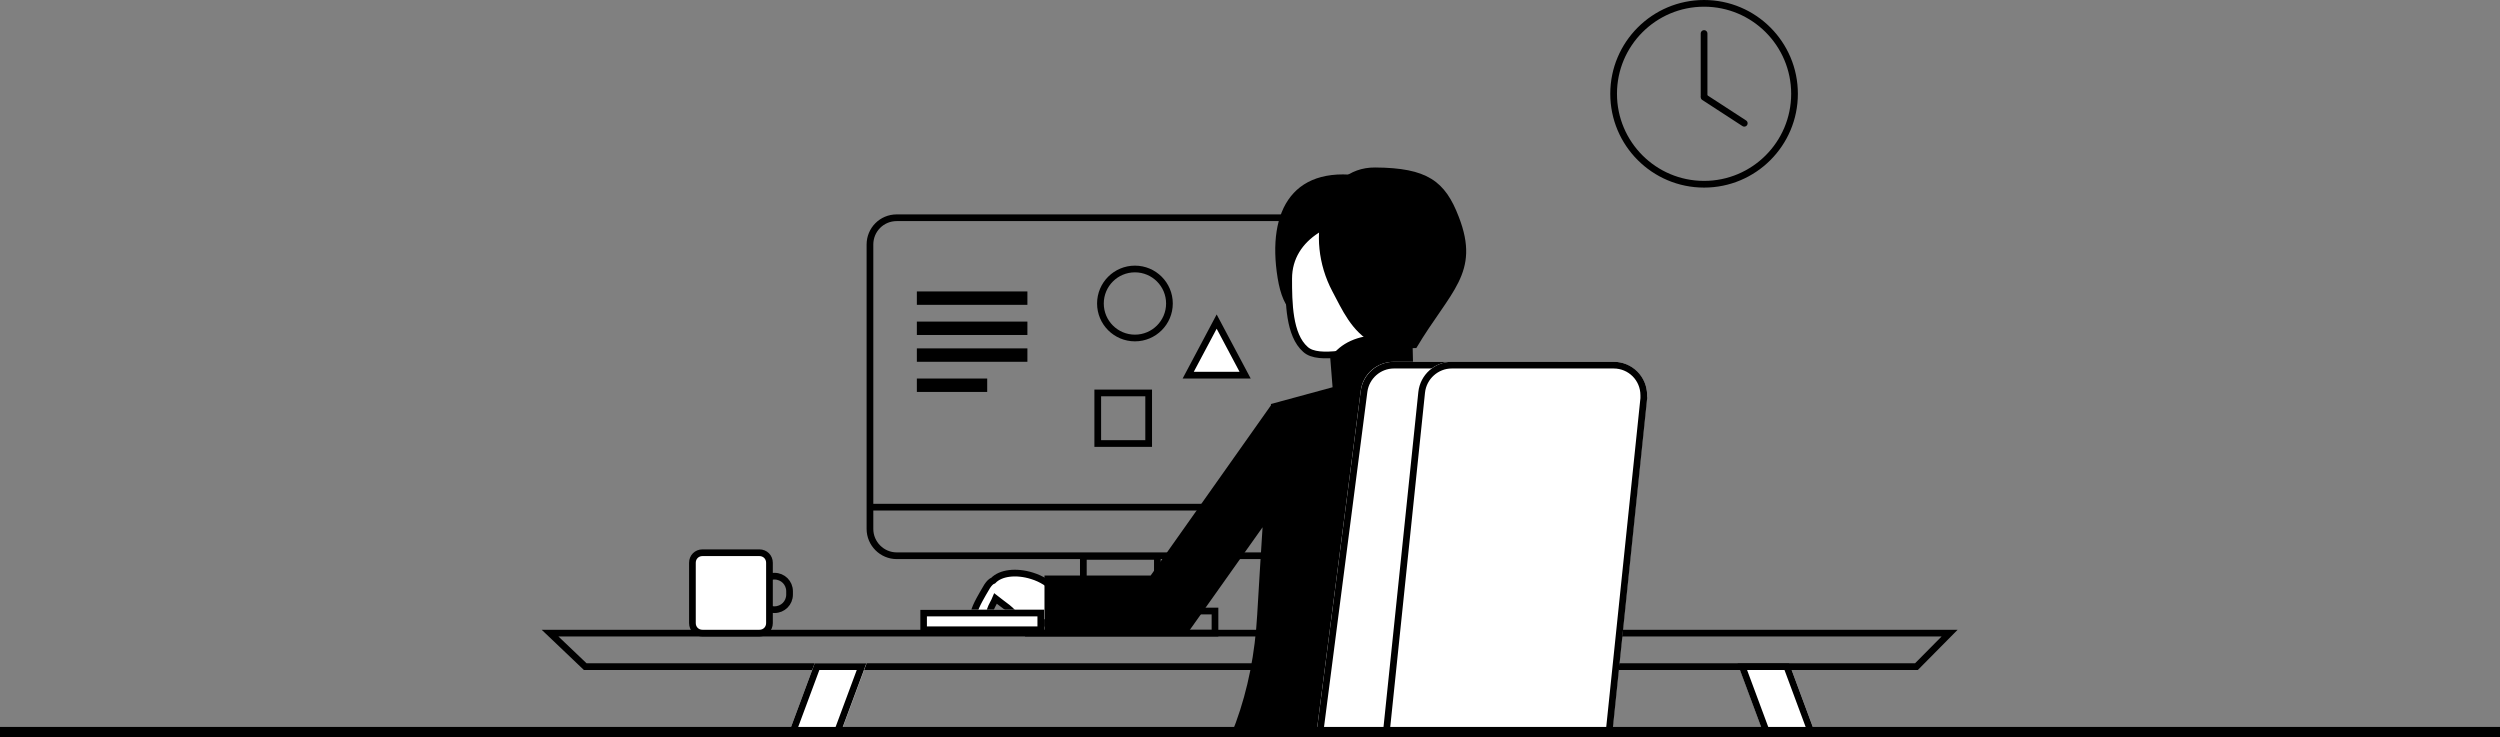 <?xml version="1.0" encoding="utf-8"?>
<!-- Generator: Adobe Illustrator 21.1.0, SVG Export Plug-In . SVG Version: 6.00 Build 0)  -->
<svg version="1.1" id="레이어_1" xmlns="http://www.w3.org/2000/svg" xmlns:xlink="http://www.w3.org/1999/xlink" x="0px"
	 y="0px" viewBox="0 0 746.3 220" style="enable-background:new 0 0 746.3 220;" xml:space="preserve">
<rect x="0" y="0" width="746.3" height="220" fill="#808080" stroke="none"/>
<style type="text/css">
	.st0{fill:#FFFFFF;}
	.st1{fill:none;stroke:#000000;stroke-width:2;}
	.st2{fill:none;stroke:#000000;stroke-width:2;stroke-linecap:square;}
	.st3{fill:#FFFFFF;stroke:#000000;stroke-width:2;}
	.st4{fill:none;stroke:#000000;stroke-width:2;stroke-linecap:round;}
</style>
<title>illust</title>
<desc>Created with Sketch.</desc>
<g id="page">
	<g id="about" transform="translate(-811, -860)">
		<g id="illust" transform="translate(811, 861)">
			<g id="bg_x2F_illust" transform="translate(0, 49)">
				<g id="Rectangle-21" transform="translate(388.5, 212) scale(-1, 1) translate(-388.5, -212) ">
					<g>
						<polygon id="path-1" class="st0" points="242.9,148 258.3,148 210.8,276 195.3,276 						"/>
					</g>
					<path class="st1" d="M243.6,149l-46.8,126h13.3l46.8-126H243.6z"/>
				</g>
				<g id="Group-7" transform="translate(97, 14)">
					<path id="Rectangle-10-Copy" class="st1" d="M170.7,1h131c4.4,0,8,3.6,8,8v84.9c0,4.4-3.6,8-8,8h-131c-4.4,0-8-3.6-8-8V9
						C162.7,4.6,166.2,1,170.7,1z"/>
					<path id="Line-2" class="st2" d="M163.4,87.4h144.2"/>
					<path id="Combined-Shape" class="st1" d="M248.5,102.1h-22.1v16.3H210v6.6h55.7v-6.6h-17.2V102.1z"/>
					<ellipse id="Oval-4" class="st1" cx="241.8" cy="26.6" rx="10.3" ry="10.3"/>
					<rect id="Rectangle-17" x="230.7" y="53.3" class="st1" width="15.2" height="15.1"/>
				</g>
				<path id="Combined-Shape_1_" class="st3" d="M297.2,128.7c2.1,1.7,5.2,3.4,6.6,6.2c2.3,4.7,11.5,0.5,12.7-3.1
					c1.2-3.6-2.6-8.1-8.4-9.9c-4.8-1.5-9.4-0.9-11.6,1.4c-0.6,0.2-1.2,0.8-1.8,1.7c-1.2,2-1.4,2.4-2.3,4c-1.6,3-2.4,5.2-1,6.3
					c0.6,0.5,2.3,1,3,0.3c0.8-0.8,0.7-3,2-5.3C296.7,129.7,297,129.2,297.2,128.7z"/>
				<g id="Rectangle">
					<g>
						<rect id="path-2" x="274.7" y="132" class="st0" width="37" height="7"/>
					</g>
					<rect x="275.7" y="133" class="st1" width="35" height="5"/>
				</g>
				<path id="Rectangle-10" class="st1" d="M164.2,139l10.5,10h397.4l9.9-10H164.2z"/>
				<path id="Rectangle-12" class="st1" d="M231.2,122L231.2,122c2.5,0,4.5,2,4.5,4.5v1c0,2.5-2,4.5-4.5,4.5l0,0
					c-2.5,0-4.5-2-4.5-4.5v-1C226.7,124,228.7,122,231.2,122z"/>
				<g id="Rectangle-12_1_">
					<g>
						<path id="path-3" class="st0" d="M209.3,114.9H227c1.5,0,2.8,1.3,2.8,2.8v18.6c0,1.5-1.3,2.8-2.8,2.8h-17.7
							c-1.5,0-2.8-1.3-2.8-2.8v-18.6C206.5,116.2,207.8,114.9,209.3,114.9z"/>
					</g>
					<path class="st1" d="M209.7,115h17c1.7,0,3,1.3,3,3v18c0,1.7-1.3,3-3,3h-17c-1.7,0-3-1.3-3-3v-18
						C206.7,116.3,208,115,209.7,115z"/>
				</g>
				<path id="Path-2" d="M408.7,2.9c-22.6-4.5-30.6,9.7-27.3,30.1S399.4,46.9,408.7,2.9z"/>
				<path id="Oval-3" class="st3" d="M410.8,54.4c12.4,0,17.1-14.6,17.4-27.2c0-0.2,5.5,5.5,5.5,5.3c0-13-10.3-18.6-22.9-18.6
					c-12.6,0-26.1,6.4-26.1,19.3c0,7.1,0.1,16.8,5,21.1C393.7,58,405.1,54.4,410.8,54.4z"/>
				<path id="Combined-Shape_2_" d="M397.8,65.6l-18.4,5c0,0.1,0,0.3,0,0.4l-35.9,50.8h-31.7v18h43v-1.7l0.2,0.2l21.9-30.9
					c-0.5,8.4-1.1,17-1.6,26.1c-1.3,23.2-8.5,42.9-21.6,59.3l93.1,4.2V59.4l-24.9,2.7l-0.2-8.7c0.2-2.4-3-3.5-9.7-3.4
					s-11.7,2.3-14.9,6.8L397.8,65.6z"/>
				<g id="Group" transform="translate(224, 58)">
					<g id="Rectangle-19">
						<g>
							<path id="path-4" class="st0" d="M192.1,0h48.6l0,0c5.5,0,10,4.5,10,10c0,0.4,0,0.9-0.1,1.3l-19.4,150l0,0
								c-0.6,5-4.9,8.7-9.9,8.7h-48.6l0,0c-5.5,0-10-4.5-10-10c0-0.4,0-0.9,0.1-1.3l19.4-150l0,0C182.8,3.7,187,0,192.1,0z"/>
						</g>
						<path class="st1" d="M192.1,1c-4.5,0-8.3,3.4-8.9,7.8l-19.4,150c0,0.4-0.1,0.8-0.1,1.2c0,5,4,9,9,9h48.6
							c4.5,0,8.3-3.4,8.9-7.8l19.4-150c0-0.4,0.1-0.8,0.1-1.2c0-5-4-9-9-9H192.1z"/>
					</g>
					<g id="Rectangle-19_1_">
						<g>
							<path id="path-5" class="st0" d="M209.4,0h48.3l0,0c5.5,0,10,4.5,10,10c0,0.3,0,0.7-0.1,1l-15.7,151l0,0
								c-0.5,5.1-4.8,9-9.9,9h-48.3l0,0c-5.5,0-10-4.5-10-10c0-0.3,0-0.7,0.1-1L199.4,9l0,0C199.9,3.9,204.2,0,209.4,0z"/>
						</g>
						<path class="st1" d="M209.4,1c-4.6,0-8.5,3.5-9,8.1l-15.7,151c0,0.3,0,0.6,0,0.9c0,5,4,9,9,9H242c4.6,0,8.5-3.5,9-8.1
							l15.7-151c0-0.3,0-0.6,0-0.9c0-5-4-9-9-9H209.4z"/>
					</g>
				</g>
				<g id="Rectangle-21_1_">
					<g>
						<polygon id="path-6" class="st0" points="243.2,148 258.7,148 211.1,276 195.7,276 						"/>
					</g>
					<path class="st1" d="M243.9,149l-46.8,126h13.3l46.8-126H243.9z"/>
				</g>
				<path id="Path-2_1_" d="M422.8,53.9c10.1-17,19.2-22.3,12.7-39.1C431.4,4,426,0.1,410.5,0c-15.8-0.1-21.3,20.8-12.8,36.9
					c2.9,5.4,5.7,12.1,12.3,15.6C412.7,54,417.7,54.1,422.8,53.9z"/>
				<polygon id="Triangle-3" class="st3" points="363.2,46 371.7,62 354.7,62 				"/>
				<rect id="Rectangle-15" x="273.7" y="37" width="33" height="4"/>
				<rect id="Rectangle-15-Copy" x="273.7" y="46" width="33" height="4"/>
				<rect id="Rectangle-15-Copy-2" x="273.7" y="54" width="33" height="4"/>
				<rect id="Rectangle-15-Copy-3" x="273.7" y="63" width="21" height="4"/>
			</g>
			<g id="Group-2" transform="translate(320, 0)">
				<circle id="Oval-5" class="st1" cx="188.7" cy="27" r="27"/>
				<path id="Line-4" class="st4" d="M188.7,28l12,7.8"/>
				<path id="Line" class="st4" d="M188.7,27.6V9"/>
			</g>
		</g>
	</g>
</g>
<rect x="-12.3" y="217" width="758.7" height="3"/>
</svg>
